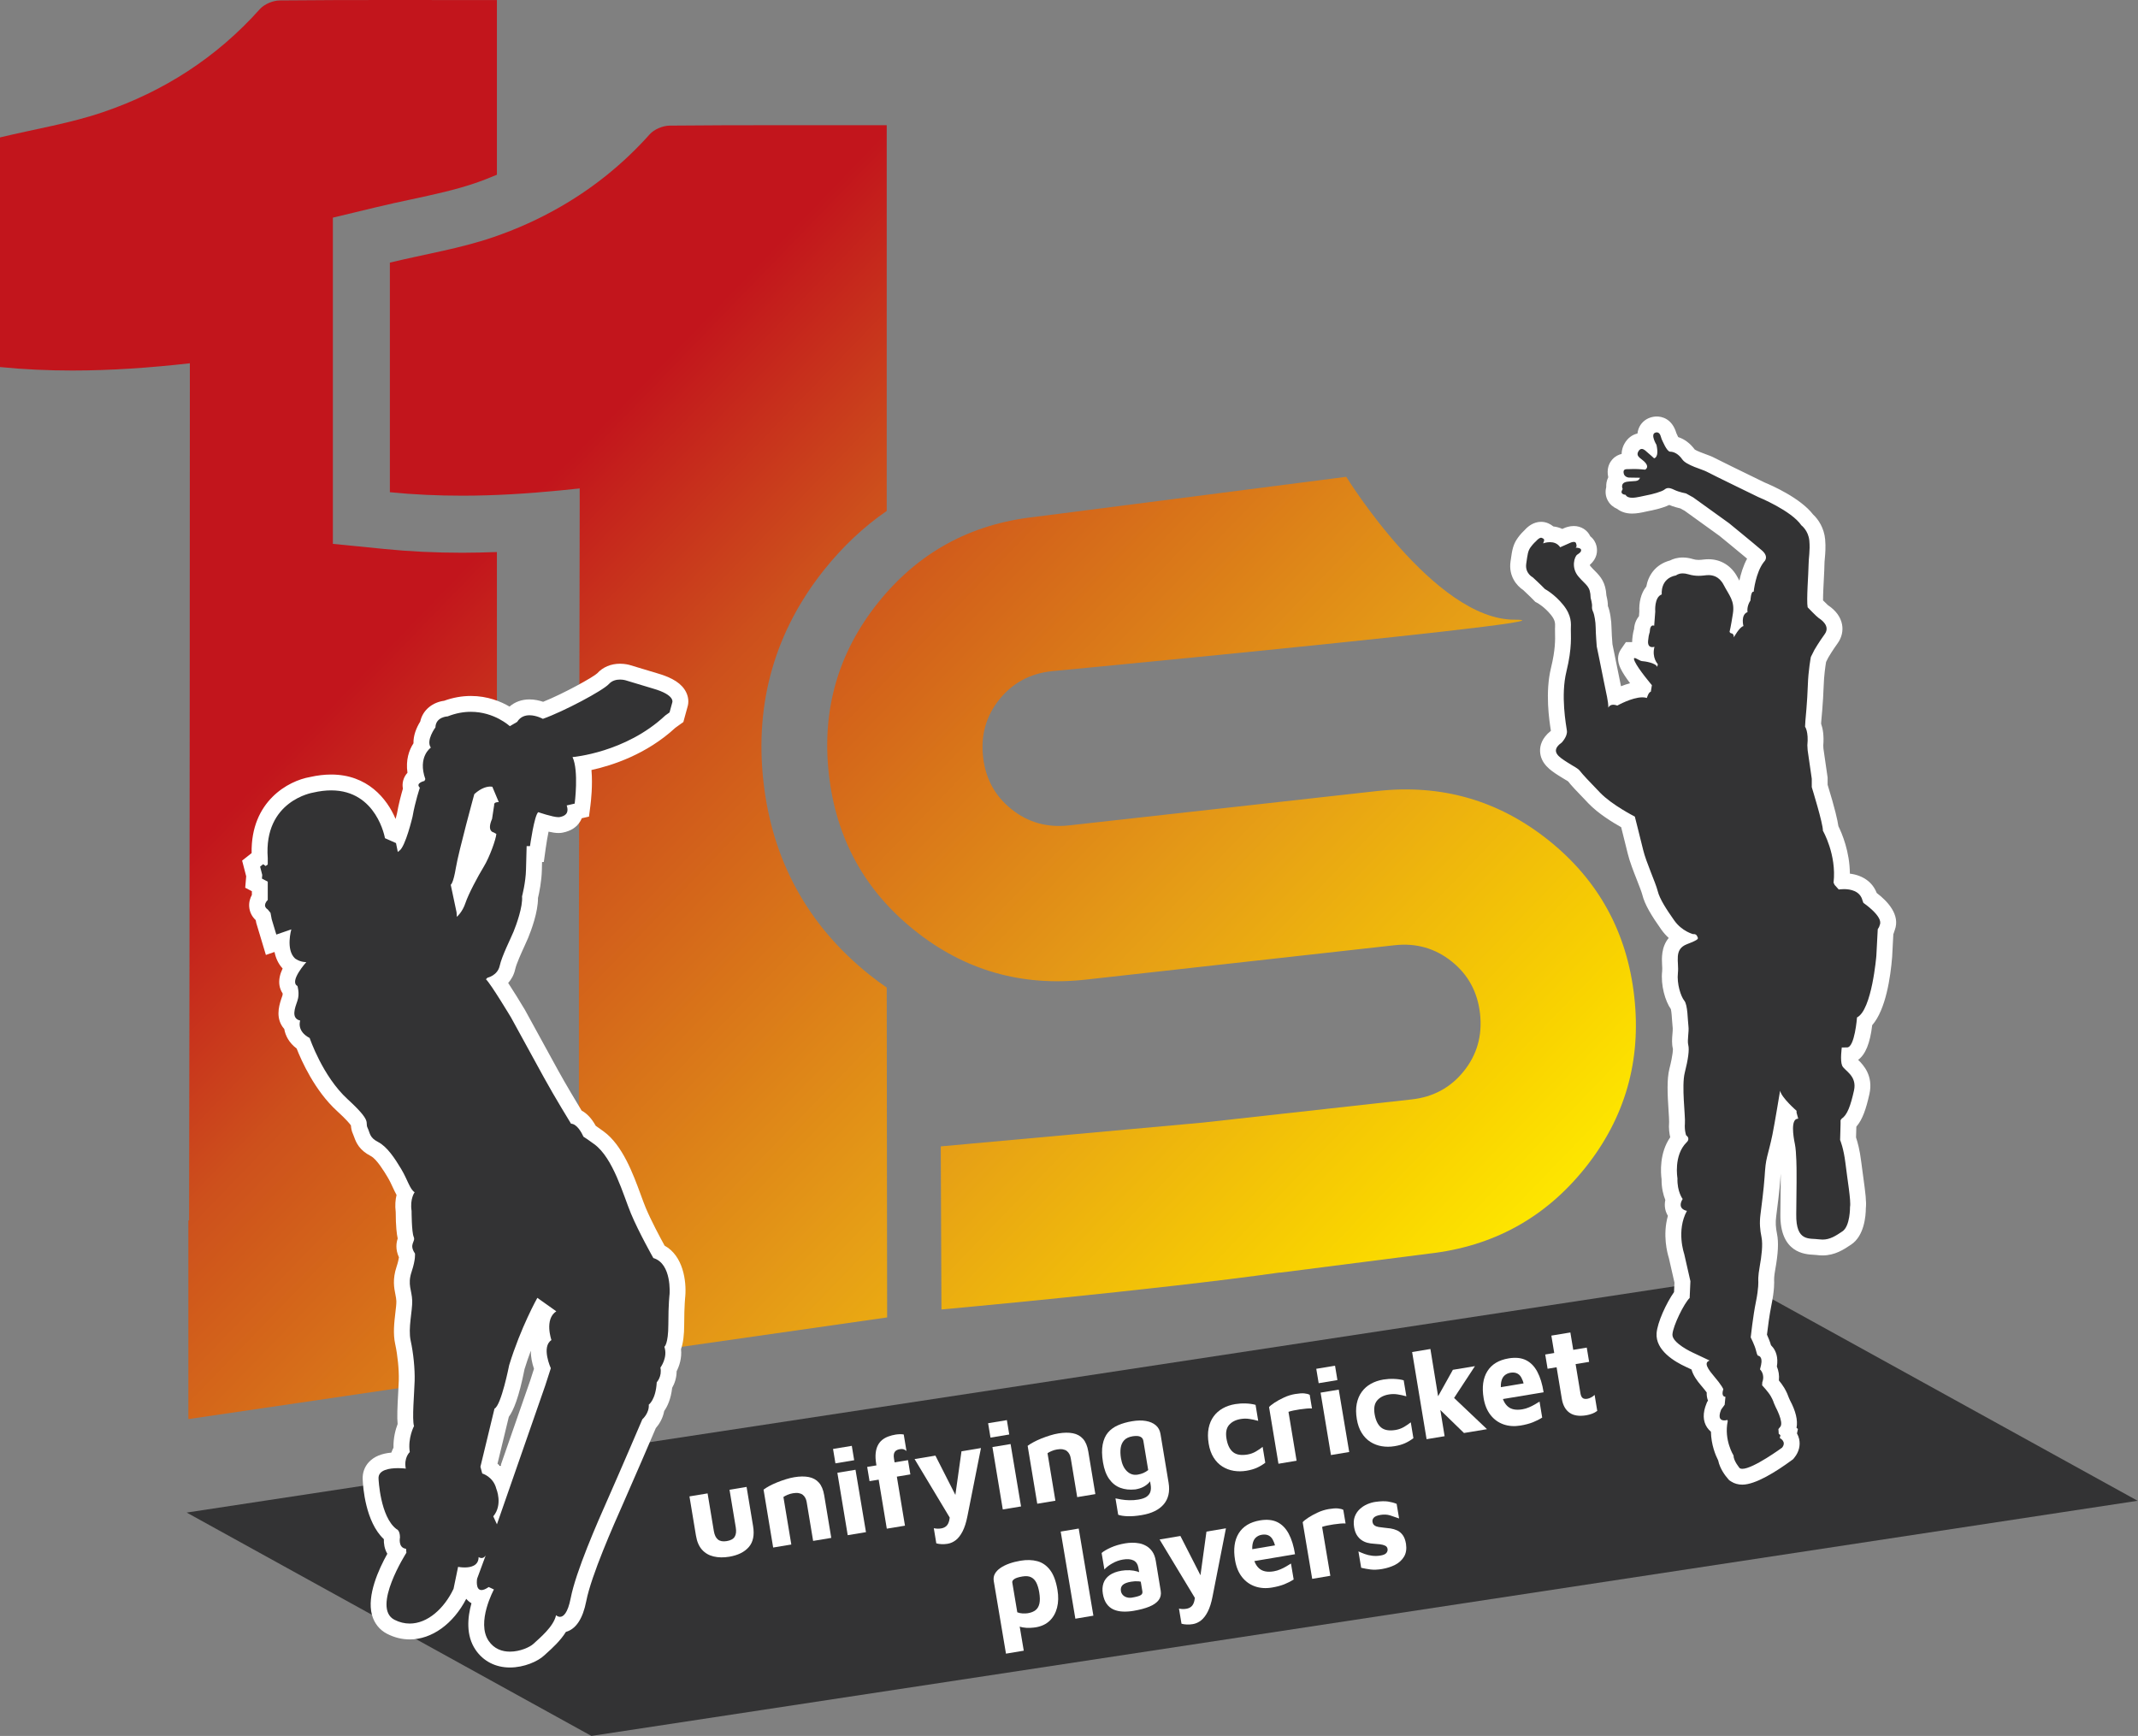 <svg width="234" height="190" viewBox="0 0 234 190" fill="none" xmlns="http://www.w3.org/2000/svg">
<rect x="0" y="0" width="234" height="190" fill="#808080" stroke="none"/>
<path fill-rule="evenodd" clip-rule="evenodd" d="M169.488 91.97C164.014 87.597 157.764 85.801 150.734 86.58L116.972 90.344C114.6 90.604 112.511 90.019 110.705 88.569C108.893 87.123 107.859 85.216 107.595 82.844C107.331 80.469 107.917 78.379 109.367 76.567C110.814 74.761 112.72 73.724 115.096 73.464C115.096 73.464 123.526 72.661 133.567 71.665C150.172 70.012 171.174 67.824 165.731 67.824C156.991 67.824 147.344 52.187 147.344 52.187L133.567 53.962L113.215 56.58C106.179 57.366 100.478 60.493 96.102 65.964C91.729 71.437 89.933 77.688 90.716 84.72C91.501 91.755 94.625 97.457 100.099 101.832C105.569 106.21 111.819 108.001 118.852 107.219L152.612 103.459C154.986 103.191 157.073 103.787 158.882 105.23C160.688 106.676 161.724 108.585 161.988 110.955C162.249 113.334 161.663 115.424 160.22 117.23C158.774 119.039 156.866 120.075 154.495 120.335L131.612 122.873L102.965 125.474L103.039 143.323C103.039 143.323 126.308 141.216 140.092 139.276L140.098 139.295L156.371 137.215C163.403 136.432 169.104 133.306 173.484 127.835C177.857 122.365 179.653 116.114 178.867 109.082C178.085 102.048 174.955 96.347 169.488 91.97Z" fill="url(#paint0_linear_1_3370)"/>
<path fill-rule="evenodd" clip-rule="evenodd" d="M63.359 101.197V149.021L97.095 144.194C97.095 144.194 97.05 110.613 97.05 108.091C96.417 107.651 95.786 107.193 95.171 106.699C88.422 101.305 84.517 94.188 83.555 85.534C82.593 76.884 84.835 69.077 90.228 62.332C92.261 59.792 94.54 57.654 97.05 55.923C97.05 37.851 97.05 21.651 97.05 13.705C96.074 13.705 95.164 13.705 94.252 13.705C91.173 13.705 88.09 13.702 85.008 13.702C81.098 13.702 77.193 13.711 73.287 13.749C72.549 13.755 71.6 14.152 71.115 14.694C68.23 17.923 64.948 20.558 61.322 22.641C58.997 23.979 56.532 25.093 53.93 25.978C50.367 27.194 46.586 27.801 42.671 28.742C42.671 36.821 42.671 45.265 42.671 53.874C45.313 54.138 47.949 54.253 50.598 54.253C54.139 54.253 57.705 54.033 61.322 53.677C62.028 53.609 62.735 53.541 63.446 53.46C63.446 54.216 63.446 54.947 63.446 55.675C63.448 60.618 63.397 81.014 63.359 101.197Z" fill="url(#paint1_linear_1_3370)"/>
<path fill-rule="evenodd" clip-rule="evenodd" d="M42.337 0C38.433 0 34.522 0.01 30.615 0.047C29.878 0.054 28.929 0.451 28.444 0.993C23.713 6.293 17.921 10.016 11.26 12.279C7.693 13.495 3.916 14.102 0 15.04C0 23.122 0 31.564 0 40.174C2.643 40.439 5.278 40.554 7.924 40.554C12.165 40.554 16.423 40.252 20.779 39.762C20.779 40.513 20.779 41.246 20.779 41.977C20.779 46.282 20.769 98.497 20.695 133.567L20.617 133.574V155.322L54.386 150.356C54.386 150.356 54.386 70.218 54.386 60.421C53.095 60.465 51.828 60.499 50.599 60.499C47.672 60.499 44.799 60.361 42.052 60.086L36.433 59.527V53.873V28.742V23.821L41.223 22.67C42.52 22.358 43.79 22.082 45.02 21.822C47.489 21.29 49.823 20.786 51.919 20.071C52.763 19.787 53.58 19.465 54.386 19.126C54.386 11.124 54.386 4.421 54.386 0.006C53.407 0.006 52.492 0.006 51.585 0.006C48.505 0.006 45.42 0 42.337 0Z" fill="url(#paint2_linear_1_3370)"/>
<path fill-rule="evenodd" clip-rule="evenodd" d="M233.957 164.262L64.728 190L20.432 165.553L189.659 139.816L233.957 164.262Z" fill="#333334"/>
<path d="M55.806 181.642C54.505 181.642 53.453 181.105 52.762 180.088C51.67 178.486 52.169 176.303 52.689 174.902C52.298 174.9 51.948 174.74 51.701 174.447C51.203 173.858 51.312 172.925 51.356 172.654L51.455 172.381C51.271 172.41 51.072 172.427 50.855 172.427C50.844 172.427 50.836 172.427 50.825 172.427L50.461 174.18L50.415 174.275C49.155 176.924 47.017 178.568 44.838 178.568C44.128 178.568 43.433 178.395 42.77 178.057C42.155 177.739 41.73 177.206 41.543 176.516C40.989 174.469 42.688 171.261 43.435 169.988C43.355 169.915 43.281 169.834 43.215 169.742C42.813 169.192 42.859 168.502 42.901 168.212C42.899 168.147 42.886 168.066 42.886 168.066C40.804 166.525 40.579 162.351 40.559 161.88C40.527 161.409 40.682 160.963 41.009 160.612C41.494 160.094 42.337 159.83 43.516 159.823C43.584 159.315 43.772 158.928 43.943 158.67C43.856 157.484 44.199 156.466 44.403 155.98C44.3 155.261 44.354 154.078 44.446 152.462C44.474 151.939 44.502 151.461 44.51 151.104C44.542 149.86 44.38 148.219 44.094 146.922C43.876 145.924 44.012 144.788 44.13 143.786C44.193 143.261 44.255 142.77 44.242 142.376C44.232 142.047 44.175 141.77 44.12 141.502C43.986 140.835 43.836 140.08 44.219 138.928C44.479 138.149 44.54 137.67 44.551 137.45C44.047 136.553 44.298 135.927 44.425 135.612C44.428 135.605 44.431 135.6 44.434 135.598C44.212 134.907 44.176 133.406 44.176 132.537C44.051 131.734 44.179 131.094 44.336 130.653C44.126 130.351 43.96 129.99 43.777 129.597C43.61 129.237 43.419 128.825 43.162 128.393C42.737 127.687 41.853 126.212 40.994 125.769C40.029 125.271 39.778 124.737 39.569 124.14C39.532 124.033 39.493 123.92 39.436 123.798C39.283 123.475 39.275 123.212 39.272 123.055C39.268 122.941 39.259 122.597 37.458 120.951C34.994 118.697 33.576 115.258 33.179 114.202C32.256 113.608 31.956 112.834 31.926 112.202C31.746 112.058 31.628 111.898 31.549 111.756C31.121 110.983 31.448 110.048 31.687 109.366C31.816 108.995 31.804 108.63 31.768 108.393C31.601 108.209 31.489 107.98 31.445 107.723C31.339 107.106 31.664 106.386 32.055 105.784C31.878 105.684 31.767 105.599 31.74 105.577C30.982 104.874 30.808 103.854 30.826 103.004L29.67 103.405L28.905 100.864L28.792 100.29L28.702 100.179C28.37 99.922 28.172 99.573 28.142 99.188C28.107 98.776 28.27 98.43 28.434 98.192V97.019L27.752 96.663L27.821 95.835L27.48 94.523L28.423 93.778C27.995 86.956 34.059 85.904 34.122 85.894C34.822 85.729 35.557 85.64 36.244 85.64C40.457 85.64 42.358 88.997 42.887 91.127L43.634 91.459C43.861 90.836 44.112 90.005 44.303 89.195C44.511 87.993 44.827 86.896 44.999 86.331C44.89 86.035 44.931 85.778 44.966 85.65C45.06 85.309 45.289 85.076 45.541 84.919C45.147 83.264 45.685 82.189 46.144 81.615C45.986 80.714 46.515 79.756 46.812 79.305C46.99 78.14 48.019 77.633 48.804 77.552C49.704 77.213 50.62 77.042 51.53 77.042C53.573 77.042 55.108 77.9 55.866 78.437L55.992 78.362C56.451 77.752 57.139 77.419 57.949 77.419C58.544 77.419 59.099 77.597 59.451 77.74C61.825 76.837 65.53 74.799 66.008 74.275C66.456 73.778 67.097 73.512 67.855 73.512C68.299 73.512 68.634 73.605 68.697 73.622L71.719 74.532C73.132 74.938 73.986 75.47 74.317 76.155C74.566 76.67 74.43 77.086 74.381 77.203L74.031 78.501L73.313 79.015C69.931 82.195 65.698 83.254 63.766 83.586C64.087 85.368 63.795 87.749 63.754 88.069L63.673 88.667L62.963 88.83C62.937 89.052 62.871 89.257 62.761 89.444C62.385 90.086 61.662 90.231 61.423 90.279L61.338 90.296L61.119 90.308C60.663 90.308 59.951 90.126 59.385 89.957C59.207 90.623 58.996 91.759 58.861 92.729L58.758 93.478H58.477C58.463 93.923 58.447 94.515 58.432 95.178C58.403 96.458 58.109 97.763 58.005 98.188C58.057 99.603 57.252 101.691 56.996 102.317C56.91 102.525 56.775 102.821 56.616 103.166C56.246 103.976 55.685 105.202 55.532 105.892C55.37 106.63 54.93 107.128 54.469 107.445C55.236 108.551 56.282 110.276 56.669 110.922L60.303 117.552C61.206 119.195 62.554 121.428 63.044 122.231C63.713 122.492 64.199 123.171 64.526 123.814C64.744 123.959 65.068 124.185 65.546 124.532C67.408 125.888 68.509 128.891 69.315 131.084C69.509 131.615 69.689 132.103 69.856 132.506C70.514 134.085 71.685 136.24 72.105 136.993C73.933 137.808 74.254 140.299 74.139 141.715C74.133 141.763 74.009 142.815 74.009 144.928C74.009 146.134 73.887 147.004 73.636 147.554C73.812 148.543 73.431 149.424 73.174 149.881C73.233 150.673 72.938 151.277 72.718 151.608C72.6 152.94 72.183 153.697 71.86 154.095C71.779 154.942 71.291 155.562 71.026 155.841C70.629 156.767 68.581 161.548 67.403 164.204C66.349 166.581 63.88 172.144 63.306 175.073C63.177 175.738 62.787 177.735 61.381 177.828C60.85 178.85 59.875 179.73 59.237 180.306L58.959 180.558C58.404 181.084 57.108 181.642 55.806 181.642ZM53.508 160.641C54.048 160.923 54.693 161.461 55.035 162.337L58.86 151.348L59.361 149.793C59.091 149.082 58.609 147.454 59.377 146.414C59.191 145.599 59.145 144.528 59.603 143.677L59.117 143.333C58.511 144.539 57.405 146.905 56.554 149.673C55.906 152.993 55.307 154.187 54.898 154.653L53.477 160.528L53.508 160.641ZM50.416 97.8C50.907 96.681 51.709 95.219 52.206 94.402C52.665 93.656 53.125 92.444 53.337 91.731C53.191 91.626 53.055 91.485 52.95 91.299C52.669 90.802 52.689 90.176 53.011 89.391L53.197 88.165L53.124 87.942L53.413 87.425C53.43 87.4 53.446 87.379 53.466 87.357L53.326 87.024C53.156 87.083 52.935 87.195 52.675 87.402C52.353 88.588 51.009 93.558 50.752 95.101C50.602 95.995 50.449 96.606 50.251 97.012C50.294 97.218 50.354 97.495 50.416 97.8Z" fill="#333334"/>
<path d="M67.858 74.38C68.201 74.38 68.456 74.456 68.456 74.456L71.471 75.364C73.917 76.065 73.584 76.871 73.584 76.871L73.281 77.975L72.813 78.311C68.457 82.396 62.662 82.863 62.662 82.863C63.367 84.37 62.898 87.956 62.898 87.956L62.027 88.156C62.328 89.095 61.76 89.329 61.257 89.43C61.219 89.437 61.175 89.441 61.124 89.441C60.493 89.441 58.912 88.893 58.912 88.893C58.477 89.228 58.008 92.61 58.008 92.61H57.639C57.639 92.61 57.605 93.716 57.571 95.157C57.54 96.597 57.137 98.105 57.137 98.105C57.237 99.244 56.501 101.253 56.2 101.988C55.896 102.727 54.928 104.636 54.692 105.706C54.458 106.777 53.353 107.013 53.353 107.013L53.186 107.181C53.722 107.684 55.933 111.368 55.933 111.368C55.933 111.368 58.411 115.889 59.55 117.968C60.688 120.043 62.498 122.99 62.498 122.99C63.159 123.015 63.67 123.999 63.86 124.415C64.033 124.516 64.385 124.755 65.043 125.235C67.119 126.743 68.225 130.829 69.063 132.838C69.898 134.846 71.508 137.695 71.508 137.695C73.552 138.298 73.283 141.647 73.283 141.647C73.283 141.647 73.149 142.718 73.149 144.929C73.149 147.139 72.714 147.409 72.714 147.409C73.115 148.58 72.281 149.687 72.281 149.687C72.48 150.657 71.879 151.293 71.879 151.293C71.775 153.206 71.008 153.739 71.008 153.739C71.075 154.677 70.303 155.345 70.303 155.345C70.303 155.345 67.925 160.909 66.618 163.855C65.311 166.802 63.034 171.993 62.464 174.909C62.132 176.612 61.639 176.965 61.289 176.965C61.038 176.965 60.859 176.785 60.859 176.785C60.592 178.057 59.027 179.316 58.376 179.926C58.006 180.273 56.929 180.775 55.811 180.775C54.959 180.775 54.083 180.481 53.484 179.601C52.098 177.564 54.059 173.971 54.059 173.971L53.489 173.703C53.142 173.942 52.886 174.035 52.698 174.035C52.01 174.035 52.217 172.796 52.217 172.796L53.155 170.253C53.011 170.467 52.847 170.531 52.709 170.531C52.525 170.531 52.383 170.423 52.383 170.423C52.383 171.38 51.516 171.56 50.86 171.56C50.461 171.56 50.138 171.493 50.138 171.493L49.638 173.903C48.617 176.049 46.803 177.701 44.843 177.701C44.292 177.701 43.73 177.572 43.171 177.286C40.626 175.979 44.479 169.95 44.479 169.95L44.444 169.516C43.54 169.417 43.776 168.277 43.776 168.277C43.776 167.474 43.408 167.372 43.408 167.372C41.599 166.033 41.431 161.848 41.431 161.848C41.365 160.863 42.654 160.692 43.558 160.692C44.039 160.692 44.412 160.742 44.412 160.742C44.176 159.536 44.849 158.931 44.849 158.931C44.613 157.393 45.314 156.086 45.314 156.086C45.079 155.349 45.349 152.435 45.382 151.128C45.416 149.822 45.248 148.113 44.947 146.738C44.648 145.366 45.15 143.489 45.115 142.352C45.079 141.214 44.579 140.61 45.047 139.203C45.516 137.798 45.416 137.196 45.416 137.196C44.713 136.157 45.516 135.921 45.282 135.385C45.047 134.849 45.047 132.54 45.047 132.54C44.849 131.199 45.382 130.494 45.382 130.494C44.849 130.161 44.613 129.123 43.91 127.95C43.206 126.776 42.369 125.504 41.396 125.001C40.426 124.498 40.526 124.065 40.223 123.426C39.923 122.79 40.793 122.824 38.048 120.312C35.3 117.8 33.894 113.614 33.894 113.614C32.42 112.843 32.857 111.702 32.857 111.702C31.818 111.467 32.288 110.299 32.554 109.528C32.823 108.758 32.554 107.918 32.554 107.918C31.616 107.416 33.524 105.306 33.524 105.306C32.789 105.306 32.288 104.902 32.288 104.902C31.247 103.934 31.885 101.722 31.885 101.722L30.244 102.29L29.738 100.615L29.607 99.912L29.305 99.543C28.634 99.112 29.305 98.507 29.305 98.507V96.496L28.668 96.162L28.702 95.763L28.468 94.855L28.804 94.588L29.071 94.788L29.305 94.619V93.916C28.836 87.62 34.263 86.752 34.263 86.752C34.989 86.583 35.647 86.508 36.248 86.508C41.251 86.509 42.133 91.741 42.133 91.741L43.341 92.276L43.539 93.249L43.708 93.113C44.377 92.676 45.15 89.394 45.15 89.394C45.448 87.687 45.952 86.216 45.952 86.216C45.415 85.71 46.453 85.476 46.453 85.476L46.552 85.275C45.682 82.831 47.156 81.826 47.156 81.826C46.587 81.054 47.657 79.614 47.657 79.614C47.692 78.445 48.998 78.409 48.998 78.409C49.911 78.048 50.763 77.909 51.534 77.909C54.124 77.909 55.799 79.482 55.799 79.482L56.601 79.013C56.947 78.454 57.46 78.286 57.952 78.286C58.707 78.286 59.417 78.679 59.417 78.679C61.693 77.874 65.979 75.596 66.651 74.86C67.001 74.473 67.482 74.38 67.858 74.38ZM50.002 100.348C50.002 100.348 50.605 99.845 50.94 98.841C51.275 97.837 52.314 95.896 52.949 94.856C53.585 93.819 54.29 91.841 54.323 91.272L54.022 91.106C54.022 91.106 53.252 91.006 53.855 89.631L54.089 88.093C54.089 88.093 53.989 87.789 54.59 87.789L53.886 86.115C53.886 86.115 53.805 86.091 53.662 86.091C53.339 86.091 52.697 86.203 51.912 86.918C51.912 86.918 50.203 93.148 49.899 94.959C49.6 96.765 49.331 96.832 49.331 96.832C49.331 96.832 49.769 98.943 49.968 99.845L50.002 100.348ZM54.388 166.838L59.681 151.633L60.286 149.756C60.286 149.756 59.214 147.41 60.354 146.674C60.354 146.674 59.548 144.395 60.886 143.524L58.812 142.051C58.812 142.051 57.001 145.266 55.728 149.418C55.728 149.418 54.859 153.839 54.121 154.176L52.581 160.54L52.781 161.276C52.781 161.276 53.987 161.611 54.322 162.952C54.322 162.952 55.059 164.692 53.987 165.966L54.388 166.838ZM67.858 72.646C66.862 72.646 65.977 73.02 65.363 73.698C64.891 74.134 61.709 75.906 59.445 76.813C59.039 76.676 58.516 76.552 57.951 76.552C57.102 76.552 56.353 76.826 55.767 77.337C54.821 76.781 53.365 76.174 51.533 76.174C50.554 76.174 49.572 76.351 48.607 76.7C47.424 76.855 46.286 77.635 45.992 78.977C45.548 79.688 45.232 80.534 45.254 81.356C44.756 82.107 44.397 83.192 44.596 84.582C44.393 84.801 44.225 85.077 44.131 85.421C44.049 85.719 44.041 86.025 44.098 86.319C43.914 86.943 43.643 87.943 43.448 89.043C43.401 89.238 43.35 89.436 43.297 89.635C42.345 87.383 40.199 84.774 36.245 84.774C35.507 84.774 34.726 84.866 33.922 85.049C31.576 85.453 27.434 87.688 27.54 93.373L27.389 93.492L26.5 94.194L26.785 95.29L26.945 95.912L26.937 96.017L26.839 97.163L27.567 97.546V97.947C27.379 98.292 27.233 98.736 27.276 99.26C27.322 99.818 27.57 100.321 27.989 100.711L28.032 100.935L28.049 101.026L28.076 101.113L28.58 102.789L29.101 104.52L30.046 104.194C30.172 104.829 30.437 105.467 30.933 106.003C30.644 106.611 30.485 107.252 30.591 107.871C30.645 108.185 30.764 108.476 30.936 108.732C30.938 108.818 30.932 108.903 30.914 108.955L30.871 109.08C30.612 109.823 30.176 111.066 30.794 112.178C30.882 112.338 30.987 112.486 31.11 112.62C31.236 113.352 31.634 114.138 32.468 114.763C32.993 116.101 34.452 119.377 36.876 121.591C37.936 122.56 38.296 123.014 38.41 123.182C38.424 123.422 38.464 123.766 38.651 124.165C38.699 124.263 38.726 124.35 38.754 124.428C38.993 125.11 39.353 125.896 40.597 126.539C41.24 126.871 42.098 128.302 42.421 128.841C42.65 129.222 42.825 129.6 42.993 129.964C43.12 130.24 43.251 130.52 43.402 130.788C43.282 131.285 43.217 131.911 43.31 132.658C43.316 134.235 43.422 135.084 43.528 135.555C43.378 136.012 43.257 136.73 43.664 137.614C43.633 137.826 43.561 138.167 43.401 138.653C42.944 140.024 43.135 140.977 43.274 141.672C43.327 141.949 43.372 142.165 43.381 142.404C43.39 142.704 43.333 143.181 43.272 143.684C43.148 144.755 43.002 145.968 43.253 147.107C43.523 148.344 43.678 149.903 43.647 151.081C43.639 151.434 43.611 151.903 43.583 152.414C43.492 154.057 43.447 155.118 43.52 155.865C43.301 156.436 43.038 157.367 43.067 158.451C42.98 158.616 42.899 158.795 42.832 158.99C41.739 159.09 40.933 159.43 40.379 160.023C39.891 160.545 39.65 161.233 39.699 161.964C39.729 162.711 39.986 166.572 42.012 168.464C41.997 168.901 42.059 169.502 42.392 170.064C41.455 171.741 40.136 174.624 40.708 176.742C40.961 177.677 41.538 178.398 42.377 178.829C43.165 179.231 43.993 179.436 44.842 179.436C47.26 179.436 49.604 177.745 51.03 174.994C51.035 174.999 51.038 175.004 51.044 175.009C51.204 175.199 51.392 175.356 51.6 175.478C51.172 177.008 50.973 178.997 52.05 180.577C52.898 181.823 54.233 182.51 55.81 182.51C57.352 182.51 58.864 181.847 59.562 181.19L59.824 180.95C60.434 180.402 61.325 179.599 61.938 178.613C63.039 178.307 63.788 177.176 64.166 175.241C64.72 172.41 67.162 166.906 68.204 164.557C69.332 162.017 71.274 157.488 71.777 156.311C72.099 155.94 72.545 155.289 72.695 154.437C73.054 153.925 73.428 153.118 73.567 151.9C73.844 151.419 74.052 150.795 74.056 150.089C74.337 149.529 74.645 148.658 74.537 147.662C74.773 147.002 74.884 146.106 74.884 144.93C74.884 142.886 75.004 141.87 75.004 141.86C75.139 140.206 74.768 137.449 72.74 136.338C72.253 135.452 71.247 133.575 70.665 132.175C70.502 131.782 70.328 131.306 70.138 130.787C69.294 128.49 68.141 125.343 66.063 123.833C65.674 123.551 65.401 123.356 65.199 123.218C64.714 122.336 64.171 121.832 63.657 121.556C63.091 120.624 61.895 118.631 61.073 117.135L57.456 110.536C56.872 109.562 56.206 108.475 55.619 107.587C55.967 107.2 56.251 106.705 56.388 106.08C56.52 105.481 57.08 104.26 57.415 103.528C57.577 103.172 57.718 102.864 57.806 102.648C58.146 101.818 58.894 99.819 58.882 98.281C59.012 97.738 59.279 96.459 59.307 95.198C59.314 94.896 59.321 94.61 59.328 94.346H59.519L59.727 92.85C59.813 92.226 59.927 91.571 60.038 91.026C60.43 91.114 60.815 91.176 61.126 91.176C61.308 91.176 61.468 91.157 61.602 91.129C62.492 90.95 63.135 90.532 63.514 89.882C63.57 89.788 63.624 89.68 63.673 89.558L64.463 89.378L64.618 88.182C64.678 87.718 64.883 85.95 64.735 84.279C66.974 83.79 70.753 82.579 73.916 79.656L74.293 79.385L74.793 79.027L74.953 78.436L75.244 77.379C75.404 76.873 75.355 76.299 75.102 75.779C74.653 74.847 73.65 74.185 71.95 73.697L68.956 72.796C68.828 72.757 68.406 72.646 67.858 72.646ZM57.412 149.844C57.628 149.145 57.86 148.474 58.096 147.842C58.091 148.501 58.228 149.185 58.444 149.816L58.03 151.101L54.769 160.467C54.663 160.371 54.553 160.285 54.448 160.208L55.691 155.072C56.192 154.392 56.788 152.986 57.412 149.844Z" fill="white"/>
<path d="M79.814 170.387C79.192 170.49 78.625 170.481 78.111 170.359C77.598 170.24 77.174 169.994 76.838 169.623C76.503 169.251 76.279 168.732 76.17 168.066L75.46 163.783L77.445 163.454L78.128 167.573C78.201 168.012 78.351 168.321 78.578 168.504C78.804 168.687 79.127 168.744 79.544 168.675C79.972 168.604 80.261 168.445 80.41 168.2C80.562 167.955 80.601 167.613 80.528 167.175L79.845 163.055L81.712 162.745L82.422 167.029C82.587 168.015 82.43 168.781 81.954 169.329C81.478 169.877 80.765 170.228 79.814 170.387Z" fill="white"/>
<path d="M83.57 163.042C83.723 162.923 83.93 162.793 84.191 162.651C84.449 162.51 84.739 162.375 85.055 162.248C85.371 162.121 85.692 162.006 86.019 161.905C86.344 161.804 86.649 161.73 86.933 161.683C87.538 161.583 88.068 161.577 88.521 161.666C88.973 161.754 89.343 161.958 89.628 162.277C89.913 162.595 90.107 163.06 90.209 163.671L90.981 168.325L88.995 168.655L88.29 164.41C88.263 164.237 88.211 164.083 88.138 163.944C88.064 163.806 87.97 163.693 87.856 163.604C87.739 163.516 87.592 163.456 87.415 163.424C87.235 163.393 87.025 163.397 86.787 163.438C86.582 163.471 86.381 163.53 86.185 163.614C85.99 163.698 85.843 163.776 85.744 163.849L86.608 169.05L84.621 169.379L83.57 163.042Z" fill="white"/>
<path d="M91.436 160.165L91.175 158.59L93.228 158.25L93.488 159.824L91.436 160.165ZM92.781 168.028L91.648 161.198L93.634 160.868L94.779 167.696L92.781 168.028Z" fill="white"/>
<path d="M97.058 167.316L96.169 161.95L95.17 162.116L94.911 160.556L95.925 160.388L95.898 160.223C95.824 159.777 95.805 159.387 95.841 159.053C95.876 158.718 95.957 158.431 96.081 158.189C96.206 157.95 96.365 157.751 96.559 157.597C96.752 157.443 96.973 157.32 97.223 157.227C97.473 157.134 97.734 157.066 98.01 157.019C98.153 156.995 98.31 156.981 98.483 156.975C98.655 156.97 98.799 156.982 98.913 157.009L99.212 158.816C99.116 158.73 99.015 158.667 98.907 158.629C98.8 158.591 98.662 158.585 98.493 158.613C98.377 158.631 98.273 158.664 98.18 158.706C98.087 158.75 98.009 158.809 97.95 158.886C97.889 158.961 97.849 159.063 97.829 159.187C97.809 159.313 97.813 159.466 97.844 159.648L97.912 160.059L99.379 159.815L99.637 161.375L98.158 161.621L99.047 166.987L97.058 167.316Z" fill="white"/>
<path d="M103.718 168.969C103.496 169.007 103.274 169.019 103.053 169.01C102.833 168.999 102.641 168.97 102.477 168.922L102.203 167.265C102.355 167.297 102.493 167.315 102.623 167.317C102.75 167.319 102.881 167.309 103.015 167.287C103.236 167.25 103.421 167.165 103.569 167.033C103.715 166.901 103.822 166.701 103.887 166.433C103.952 166.164 103.98 165.81 103.971 165.371L104.203 166.529L100.099 159.697L102.379 159.32L104.718 163.924L104.517 163.957L105.233 158.846L107.365 158.492L105.879 165.968C105.745 166.647 105.568 167.196 105.351 167.616C105.133 168.037 104.887 168.355 104.612 168.569C104.336 168.781 104.038 168.916 103.718 168.969Z" fill="white"/>
<path d="M108.407 157.348L108.147 155.774L110.2 155.434L110.46 157.008L108.407 157.348ZM109.753 165.212L108.62 158.382L110.607 158.053L111.751 164.882L109.753 165.212Z" fill="white"/>
<path d="M112.474 158.248C112.627 158.129 112.834 157.999 113.095 157.858C113.354 157.716 113.643 157.581 113.958 157.454C114.275 157.326 114.597 157.213 114.922 157.111C115.248 157.01 115.554 156.936 115.838 156.89C116.441 156.789 116.972 156.783 117.424 156.873C117.878 156.961 118.247 157.165 118.532 157.484C118.818 157.802 119.012 158.267 119.113 158.878L119.884 163.532L117.898 163.862L117.194 159.617C117.166 159.444 117.115 159.289 117.042 159.151C116.968 159.014 116.874 158.9 116.759 158.811C116.643 158.723 116.497 158.663 116.318 158.631C116.139 158.6 115.929 158.604 115.69 158.645C115.485 158.677 115.285 158.737 115.09 158.821C114.893 158.906 114.747 158.984 114.649 159.056L115.512 164.257L113.526 164.586L112.474 158.248Z" fill="white"/>
<path d="M124.266 163.018C123.647 163.084 123.096 163.025 122.614 162.843C122.131 162.661 121.726 162.341 121.4 161.883C121.074 161.426 120.847 160.819 120.721 160.062C120.594 159.297 120.582 158.643 120.685 158.107C120.788 157.57 120.982 157.131 121.268 156.792C121.555 156.454 121.924 156.188 122.376 155.991C122.827 155.795 123.341 155.648 123.919 155.553C124.479 155.46 124.979 155.451 125.422 155.528C125.864 155.605 126.222 155.761 126.499 155.998C126.776 156.232 126.948 156.552 127.014 156.953L127.9 162.29C127.98 162.774 127.975 163.214 127.884 163.609C127.795 164.002 127.621 164.349 127.365 164.65C127.109 164.95 126.78 165.199 126.379 165.397C125.979 165.595 125.503 165.739 124.951 165.83C124.356 165.93 123.84 165.97 123.404 165.954C122.966 165.937 122.626 165.882 122.383 165.792L122.087 164C122.229 164.032 122.436 164.073 122.709 164.12C122.982 164.168 123.283 164.196 123.614 164.203C123.943 164.209 124.268 164.186 124.588 164.133C125.005 164.064 125.318 163.951 125.525 163.795C125.732 163.639 125.863 163.452 125.918 163.237C125.974 163.021 125.98 162.785 125.938 162.53L125.752 161.407L126.186 161.631C126.078 161.865 125.939 162.074 125.769 162.262C125.6 162.449 125.39 162.609 125.143 162.739C124.897 162.869 124.604 162.962 124.266 163.018ZM124.518 161.401C124.749 161.362 124.958 161.302 125.145 161.22C125.333 161.137 125.506 161.031 125.669 160.9L125.143 157.725C125.111 157.533 125.032 157.397 124.91 157.313C124.787 157.23 124.642 157.185 124.475 157.174C124.31 157.164 124.138 157.173 123.96 157.203C123.551 157.271 123.244 157.417 123.039 157.638C122.833 157.858 122.707 158.141 122.657 158.48C122.608 158.822 122.619 159.198 122.687 159.608C122.791 160.237 123.011 160.712 123.347 161.033C123.684 161.353 124.074 161.475 124.518 161.401Z" fill="white"/>
<path d="M136.424 160.975C135.942 161.054 135.477 161.057 135.026 160.982C134.575 160.906 134.161 160.75 133.783 160.511C133.406 160.274 133.088 159.948 132.826 159.532C132.565 159.116 132.386 158.61 132.288 158.017C132.184 157.387 132.181 156.823 132.281 156.324C132.38 155.825 132.562 155.394 132.827 155.031C133.09 154.668 133.424 154.374 133.825 154.148C134.226 153.922 134.684 153.766 135.199 153.681C135.563 153.622 135.945 153.597 136.346 153.611C136.744 153.624 137.102 153.676 137.419 153.764L137.709 155.516C137.374 155.422 137.048 155.351 136.736 155.305C136.42 155.257 136.109 155.26 135.798 155.312C135.239 155.405 134.811 155.624 134.516 155.968C134.222 156.312 134.128 156.809 134.236 157.456C134.349 158.142 134.585 158.632 134.946 158.928C135.305 159.226 135.836 159.316 136.538 159.199C136.867 159.145 137.175 159.031 137.463 158.862C137.75 158.693 137.993 158.525 138.194 158.362L138.482 160.1C138.198 160.317 137.895 160.498 137.572 160.645C137.25 160.79 136.866 160.901 136.424 160.975Z" fill="white"/>
<path d="M139.925 160.21L138.896 154.009C139.003 153.878 139.204 153.716 139.501 153.521C139.796 153.326 140.143 153.137 140.537 152.956C140.931 152.772 141.337 152.647 141.756 152.577C142.173 152.508 142.507 152.486 142.757 152.509C143.008 152.534 143.203 152.586 143.345 152.665L143.593 154.158C143.435 154.145 143.24 154.15 143.005 154.17C142.771 154.189 142.529 154.22 142.279 154.256C142.029 154.292 141.795 154.334 141.575 154.379C141.354 154.425 141.169 154.474 141.022 154.527L141.91 159.879L139.925 160.21Z" fill="white"/>
<path d="M144.325 151.393L144.063 149.818L146.117 149.478L146.378 151.052L144.325 151.393ZM145.67 159.257L144.536 152.427L146.523 152.097L147.669 158.925L145.67 159.257Z" fill="white"/>
<path d="M152.636 158.286C152.155 158.366 151.69 158.368 151.239 158.293C150.788 158.218 150.375 158.062 149.997 157.824C149.619 157.586 149.302 157.26 149.04 156.843C148.78 156.427 148.599 155.922 148.502 155.329C148.396 154.699 148.394 154.135 148.494 153.636C148.594 153.137 148.776 152.705 149.04 152.343C149.304 151.98 149.636 151.686 150.038 151.46C150.44 151.235 150.897 151.079 151.413 150.993C151.776 150.934 152.159 150.909 152.558 150.923C152.958 150.936 153.316 150.988 153.631 151.075L153.922 152.828C153.586 152.733 153.261 152.663 152.948 152.616C152.634 152.569 152.322 152.572 152.011 152.624C151.452 152.717 151.024 152.936 150.73 153.28C150.435 153.624 150.341 154.12 150.448 154.768C150.563 155.453 150.799 155.942 151.158 156.24C151.518 156.537 152.049 156.628 152.751 156.511C153.08 156.456 153.388 156.343 153.676 156.175C153.963 156.006 154.205 155.837 154.407 155.674L154.694 157.412C154.41 157.629 154.108 157.809 153.785 157.957C153.463 158.105 153.079 158.213 152.636 158.286Z" fill="white"/>
<path d="M158.11 157.195L156.137 157.522L154.555 147.983L156.555 147.65L158.11 157.195ZM157.051 153.446L159.014 149.928L161.429 149.528L158.356 154.216L157.051 153.446ZM158.409 152.307L162.749 156.426L160.229 156.844L157.225 153.924L158.409 152.307Z" fill="white"/>
<path d="M166.412 156.029C165.736 156.141 165.115 156.097 164.546 155.896C163.979 155.694 163.507 155.351 163.129 154.864C162.751 154.378 162.502 153.766 162.379 153.026C162.18 151.822 162.316 150.841 162.789 150.083C163.261 149.324 164.039 148.855 165.124 148.676C165.87 148.552 166.499 148.617 167.011 148.869C167.524 149.121 167.939 149.545 168.256 150.139C168.574 150.733 168.803 151.483 168.945 152.388L163.812 153.239L163.383 151.974L167.09 151.359L166.904 152.052C166.773 151.314 166.583 150.81 166.34 150.542C166.093 150.273 165.748 150.177 165.305 150.25C165.055 150.292 164.842 150.394 164.663 150.554C164.483 150.714 164.363 150.952 164.302 151.267C164.24 151.583 164.252 152 164.339 152.52C164.447 153.177 164.685 153.658 165.05 153.962C165.416 154.268 165.937 154.364 166.613 154.252C166.861 154.211 167.103 154.14 167.338 154.039C167.573 153.941 167.79 153.831 167.99 153.714C168.189 153.597 168.359 153.493 168.5 153.405L168.79 155.156C168.493 155.346 168.154 155.517 167.773 155.67C167.388 155.822 166.935 155.942 166.412 156.029Z" fill="white"/>
<path d="M173.621 154.903C172.84 155.033 172.226 154.94 171.781 154.626C171.336 154.309 171.056 153.805 170.941 153.112L170.367 149.648L169.381 149.813L169.122 148.252L170.108 148.088L169.793 146.185L171.873 145.841L172.189 147.743L173.668 147.497L173.927 149.058L172.447 149.304L172.978 152.506C173.018 152.744 173.096 152.912 173.212 153.01C173.329 153.107 173.502 153.136 173.734 153.098C173.868 153.077 174.01 153.024 174.161 152.943C174.311 152.861 174.433 152.771 174.527 152.672L174.816 154.423C174.646 154.554 174.456 154.658 174.245 154.735C174.034 154.814 173.826 154.869 173.621 154.903Z" fill="white"/>
<path d="M113.359 178.113C113.225 178.135 113.028 178.156 112.765 178.171C112.504 178.187 112.226 178.171 111.935 178.12C111.644 178.07 111.383 177.962 111.154 177.794L111.445 177.085L112.049 180.67L110.102 180.996L108.767 173.06C108.716 172.759 108.757 172.489 108.89 172.251C109.024 172.013 109.226 171.801 109.496 171.615C109.766 171.429 110.089 171.269 110.464 171.135C110.838 171.002 111.248 170.897 111.692 170.823C112.368 170.709 112.981 170.726 113.53 170.873C114.08 171.02 114.546 171.342 114.927 171.84C115.309 172.339 115.579 173.062 115.738 174.011C115.857 174.723 115.843 175.371 115.695 175.953C115.546 176.537 115.277 177.016 114.888 177.391C114.499 177.767 113.989 178.007 113.359 178.113ZM112.496 176.569C112.851 176.51 113.133 176.397 113.344 176.23C113.552 176.062 113.693 175.822 113.763 175.505C113.833 175.188 113.825 174.779 113.741 174.277C113.67 173.857 113.566 173.509 113.428 173.232C113.29 172.956 113.099 172.755 112.855 172.633C112.61 172.51 112.292 172.481 111.901 172.548C111.474 172.619 111.176 172.714 111.011 172.831C110.842 172.948 110.77 173.076 110.793 173.212L111.341 176.469C111.526 176.542 111.726 176.583 111.937 176.594C112.15 176.604 112.336 176.596 112.496 176.569Z" fill="white"/>
<path d="M119.669 176.838L117.696 177.17L116.091 167.633L118.063 167.302L119.669 176.838Z" fill="white"/>
<path d="M124.062 176.31C123.654 176.379 123.264 176.405 122.89 176.388C122.517 176.372 122.18 176.297 121.879 176.166C121.579 176.033 121.326 175.827 121.124 175.546C120.921 175.266 120.782 174.898 120.705 174.442C120.632 174.014 120.656 173.625 120.775 173.275C120.895 172.928 121.118 172.637 121.445 172.404C121.77 172.171 122.205 172.009 122.747 171.917C123.049 171.866 123.348 171.85 123.643 171.865C123.938 171.881 124.208 171.924 124.454 171.996C124.698 172.067 124.898 172.156 125.052 172.261L125.299 173.232C125.103 173.152 124.875 173.102 124.615 173.08C124.355 173.058 124.083 173.07 123.799 173.119C123.364 173.192 123.057 173.311 122.879 173.476C122.702 173.643 122.636 173.866 122.684 174.15C122.714 174.323 122.789 174.47 122.909 174.591C123.03 174.71 123.178 174.794 123.355 174.839C123.532 174.885 123.71 174.892 123.887 174.862C124.34 174.786 124.652 174.7 124.823 174.607C124.995 174.512 125.065 174.368 125.032 174.178L124.604 171.633C124.533 171.213 124.351 170.933 124.058 170.789C123.764 170.646 123.377 170.615 122.897 170.696C122.506 170.762 122.125 170.898 121.753 171.106C121.382 171.314 121.089 171.539 120.874 171.783L120.57 169.976C120.776 169.79 121.111 169.595 121.573 169.384C122.036 169.175 122.57 169.019 123.174 168.918C123.388 168.881 123.626 168.862 123.89 168.854C124.153 168.848 124.422 168.871 124.696 168.922C124.969 168.973 125.23 169.074 125.479 169.219C125.728 169.365 125.943 169.569 126.123 169.829C126.304 170.088 126.429 170.428 126.5 170.848L127.038 174.12C127.104 174.512 127.027 174.851 126.812 175.136C126.594 175.422 126.253 175.66 125.787 175.851C125.32 176.041 124.746 176.194 124.062 176.31Z" fill="white"/>
<path d="M130.555 177.763C130.333 177.8 130.11 177.814 129.89 177.805C129.67 177.795 129.478 177.766 129.314 177.719L129.036 176.063C129.188 176.094 129.326 176.111 129.455 176.113C129.583 176.115 129.714 176.104 129.846 176.082C130.069 176.045 130.253 175.96 130.4 175.828C130.547 175.695 130.653 175.494 130.717 175.226C130.781 174.956 130.809 174.603 130.8 174.164L131.035 175.319L126.914 168.499L129.193 168.115L131.543 172.716L131.343 172.749L132.045 167.636L134.177 167.276L132.708 174.756C132.576 175.435 132.401 175.985 132.184 176.405C131.967 176.828 131.722 177.145 131.448 177.361C131.171 177.574 130.874 177.709 130.555 177.763Z" fill="white"/>
<path d="M139.215 173.759C138.539 173.873 137.917 173.829 137.349 173.63C136.782 173.43 136.308 173.087 135.929 172.602C135.55 172.116 135.299 171.504 135.175 170.766C134.972 169.562 135.106 168.581 135.576 167.822C136.046 167.062 136.824 166.591 137.908 166.408C138.655 166.284 139.284 166.347 139.797 166.596C140.309 166.849 140.726 167.271 141.045 167.865C141.364 168.459 141.595 169.208 141.738 170.112L136.608 170.976L136.176 169.711L139.882 169.087L139.696 169.781C139.562 169.042 139.373 168.541 139.127 168.273C138.881 168.004 138.536 167.908 138.092 167.983C137.843 168.024 137.631 168.126 137.451 168.287C137.273 168.448 137.152 168.686 137.092 169.001C137.031 169.317 137.044 169.734 137.132 170.256C137.243 170.912 137.481 171.392 137.847 171.696C138.214 172 138.735 172.096 139.41 171.982C139.659 171.941 139.9 171.869 140.135 171.768C140.369 171.668 140.587 171.56 140.786 171.441C140.985 171.322 141.155 171.221 141.295 171.13L141.59 172.88C141.293 173.072 140.954 173.244 140.574 173.398C140.19 173.55 139.739 173.671 139.215 173.759Z" fill="white"/>
<path d="M143.618 172.807L142.576 166.608C142.682 166.478 142.882 166.316 143.178 166.12C143.474 165.924 143.82 165.735 144.213 165.552C144.606 165.368 145.011 165.241 145.431 165.17C145.847 165.1 146.182 165.077 146.432 165.101C146.682 165.124 146.879 165.175 147.02 165.253L147.272 166.746C147.115 166.735 146.919 166.739 146.685 166.76C146.45 166.781 146.209 166.811 145.959 166.847C145.708 166.883 145.474 166.927 145.253 166.973C145.033 167.019 144.85 167.068 144.703 167.122L145.603 172.472L143.618 172.807Z" fill="white"/>
<path d="M151.263 171.731C150.783 171.811 150.363 171.828 150.004 171.782C149.645 171.735 149.303 171.672 148.979 171.596L148.677 169.803C148.885 169.9 149.116 169.994 149.369 170.088C149.623 170.181 149.896 170.246 150.19 170.28C150.483 170.316 150.786 170.307 151.097 170.255C151.417 170.202 151.632 170.106 151.741 169.97C151.852 169.835 151.892 169.684 151.863 169.52C151.838 169.365 151.75 169.251 151.601 169.177C151.451 169.104 151.264 169.053 151.041 169.025C150.818 168.996 150.581 168.975 150.332 168.962C150.111 168.952 149.885 168.916 149.655 168.857C149.427 168.797 149.213 168.7 149.017 168.563C148.821 168.427 148.651 168.248 148.508 168.023C148.366 167.799 148.265 167.513 148.207 167.166C148.132 166.719 148.154 166.334 148.272 166.009C148.391 165.684 148.573 165.407 148.818 165.178C149.063 164.951 149.338 164.77 149.645 164.638C149.952 164.507 150.258 164.42 150.562 164.379C151.115 164.304 151.563 164.293 151.905 164.343C152.247 164.394 152.565 164.478 152.859 164.598L153.129 166.198C152.797 166.076 152.47 165.965 152.147 165.863C151.824 165.764 151.472 165.745 151.09 165.81C150.742 165.868 150.502 165.965 150.371 166.099C150.238 166.235 150.187 166.393 150.218 166.576C150.247 166.749 150.321 166.878 150.441 166.961C150.559 167.045 150.708 167.101 150.887 167.132C151.065 167.163 151.262 167.188 151.476 167.208C151.707 167.226 151.947 167.255 152.196 167.292C152.445 167.33 152.685 167.403 152.918 167.508C153.15 167.615 153.352 167.783 153.523 168.012C153.694 168.241 153.814 168.561 153.883 168.971C153.967 169.53 153.896 170 153.668 170.38C153.439 170.76 153.112 171.058 152.688 171.277C152.263 171.491 151.788 171.642 151.263 171.731Z" fill="white"/>
<path d="M190.693 161.63C190.406 161.63 190.155 161.561 189.941 161.425L189.838 161.358L189.756 161.265C189.621 161.112 189.003 160.363 188.881 159.559C188.625 159.083 188.044 157.808 188.132 156.223C187.899 156.128 187.704 155.97 187.561 155.761C187.108 155.087 187.458 154.231 187.574 153.95L187.613 153.855L187.921 153.432L187.931 153.316C187.919 153.3 187.908 153.285 187.896 153.269C187.682 152.975 187.613 152.604 187.688 152.165C187.57 151.987 187.323 151.645 186.852 151.094C186.366 150.524 185.929 149.922 185.92 149.309L184.875 148.814C184.039 148.433 182.081 147.382 182.178 145.986C182.253 144.924 183.316 142.69 184.076 141.723L184.137 140.307L183.484 137.421C183.47 137.399 182.707 135.154 183.512 132.905C183.397 132.793 183.294 132.657 183.215 132.488C183.086 132.215 182.998 131.804 183.184 131.269C182.964 130.813 182.705 130.051 182.726 129.016C182.652 128.508 182.416 126.219 183.773 124.64L183.733 124.565C183.704 124.492 183.466 123.824 183.547 122.872C183.568 122.63 183.529 122.133 183.488 121.526C183.396 120.088 183.276 118.294 183.554 117.2C184.052 115.236 183.963 114.684 183.938 114.592C183.83 114.175 183.872 113.695 183.911 113.231C183.935 112.929 183.963 112.617 183.937 112.425C183.912 112.249 183.894 111.991 183.877 111.695C183.849 111.275 183.785 110.29 183.652 110.045C183.123 109.404 182.626 107.799 182.784 106.382C182.815 106.11 182.795 105.826 182.781 105.549C182.731 104.652 182.661 103.323 184.073 102.641C183.589 102.357 183.015 101.917 182.537 101.245C181.539 99.834 180.826 98.694 180.587 97.716C180.505 97.378 180.235 96.689 179.975 96.024C179.607 95.092 179.192 94.032 179.002 93.245C178.764 92.255 178.366 90.676 178.184 89.962C177.419 89.546 175.6 88.498 174.504 87.36C173.124 85.927 172.578 85.347 172.275 84.953C172.197 84.852 172.124 84.804 171.786 84.606C171.599 84.497 171.368 84.361 171.074 84.17C170.292 83.667 169.446 83.121 169.425 82.183C169.412 81.59 169.75 81.047 170.427 80.566C170.467 80.496 170.639 80.196 170.635 80.086L170.599 79.85C170.446 78.858 169.976 75.839 170.603 73.283C171.111 71.208 171.083 70.006 171.066 69.288C171.06 69.114 171.057 68.969 171.06 68.849C171.085 68.173 171.106 67.606 170.421 66.75C169.604 65.737 168.696 65.244 168.687 65.239L168.569 65.175L168.47 65.076C168.464 65.069 167.951 64.54 167.249 63.895C166.722 63.576 166.013 62.801 166.184 61.584L166.214 61.379C166.351 60.422 166.418 59.941 166.824 59.381C167.179 58.891 167.531 58.589 167.572 58.556C167.625 58.467 168.082 57.986 168.672 57.986H168.866L169.132 58.089C169.32 58.175 169.508 58.298 169.647 58.471C170.141 58.471 170.587 58.608 170.95 58.865L171.534 58.605C171.619 58.568 171.921 58.445 172.249 58.445C172.749 58.445 173.155 58.722 173.314 59.166C173.326 59.202 173.336 59.237 173.347 59.272C173.634 59.424 173.823 59.661 173.891 59.963C174.08 60.798 173.367 61.259 173.099 61.432C173.101 61.432 173.103 61.432 173.103 61.432C173.161 61.432 172.975 62.015 173.423 62.542C173.623 62.778 173.798 62.952 173.948 63.101C174.54 63.691 174.909 64.141 174.959 65.308C175.043 65.627 175.149 66.118 175.107 66.459C175.107 66.506 175.161 66.628 175.185 66.679C175.351 67.042 175.512 68.03 175.512 68.671C175.512 69.251 175.621 70.604 175.626 70.682C175.632 70.683 176.119 73.017 176.398 74.438C176.398 74.438 176.726 76.031 176.773 76.275C176.816 76.28 176.864 76.287 176.91 76.295C177.483 76.006 178.68 75.468 179.708 75.453C179.758 75.376 179.812 75.301 179.871 75.233C179.401 74.659 178.468 73.48 178.141 72.765C178.043 72.553 177.812 72.051 178.114 71.577L178.369 71.177L178.903 71.149C179.206 71.149 179.455 71.283 179.697 71.412C179.764 71.449 179.833 71.489 179.891 71.511C179.894 71.51 180.022 71.515 180.132 71.528C180.132 71.518 180.132 71.507 180.13 71.498C180.033 71.437 179.941 71.363 179.863 71.276C179.586 70.974 179.47 70.565 179.515 70.059C179.569 69.468 179.639 69.218 179.706 69.012C179.71 68.503 179.909 68.074 180.227 67.822L180.297 66.873C180.282 66.794 180.189 65.346 181.011 64.583C181.1 63.639 181.667 62.509 183.098 62.159C183.319 62.029 183.675 61.886 184.174 61.886C184.457 61.886 184.752 61.934 185.053 62.026C185.324 62.11 185.608 62.151 185.916 62.151C186.159 62.151 186.36 62.125 186.501 62.108L186.702 62.087L187.002 62.076C188.045 62.076 188.903 62.618 189.415 63.605C189.54 63.844 189.666 64.056 189.782 64.256C190.093 64.783 190.391 65.291 190.514 65.947C190.566 65.789 190.636 65.625 190.73 65.454C190.783 64.861 190.934 64.483 191.126 64.247C191.246 63.497 191.57 61.995 192.358 60.983C192.336 60.957 192.304 60.929 192.265 60.892C191.419 60.163 188.697 57.941 188.697 57.941L184.807 55.141L184.231 54.83C183.955 54.771 183.353 54.628 182.851 54.384C182.657 54.291 182.587 54.28 182.583 54.28C182.111 54.749 180.331 55.072 180.312 55.076C180.205 55.094 180.081 55.122 179.947 55.151C179.565 55.238 179.087 55.345 178.639 55.345C178.05 55.345 177.675 55.154 177.438 54.937C177.196 54.856 176.917 54.698 176.743 54.389C176.582 54.102 176.562 53.765 176.679 53.438C176.645 53.198 176.658 52.897 176.818 52.596C176.861 52.518 176.916 52.432 176.989 52.349C176.908 52.195 176.854 52.019 176.833 51.823C176.786 51.344 176.961 51.038 177.115 50.866C177.467 50.477 177.948 50.477 178.236 50.477C178.236 50.477 178.609 50.47 178.634 50.469C178.372 50.115 178.2 49.611 178.56 48.977C178.814 48.526 179.223 48.267 179.684 48.267C179.873 48.267 180.045 48.31 180.196 48.373C180.076 48.011 180.02 47.604 180.155 47.236C180.282 46.895 180.544 46.644 180.897 46.529C181.045 46.481 181.192 46.457 181.336 46.457C181.982 46.457 182.425 46.865 182.65 47.67C182.885 48.212 183.022 48.469 183.104 48.596C183.756 48.698 184.375 49.121 184.844 49.793C185.025 50.032 185.994 50.386 186.408 50.538C186.764 50.668 187.063 50.783 187.232 50.877C187.574 51.066 190.765 52.624 192.827 53.626C193.162 53.76 196.519 55.165 197.809 56.913C198.104 57.175 198.787 57.902 198.898 59.109C198.967 59.886 198.913 60.497 198.865 61.034C198.843 61.316 198.816 61.582 198.816 61.856C198.816 62.121 198.791 62.623 198.761 63.211C198.716 64.026 198.642 65.452 198.677 66.082C199.045 66.461 199.439 66.852 199.552 66.937C200.242 67.389 200.652 67.923 200.762 68.516C200.824 68.852 200.814 69.367 200.422 69.913C199.801 70.767 199.342 71.559 199.334 71.575L199.027 72.18C198.962 72.549 198.77 73.762 198.731 75.065C198.679 76.726 198.468 78.898 198.459 78.991L198.441 79.348C198.61 79.74 198.796 80.465 198.675 81.66L198.71 82.071L199.154 85.117L199.161 86.022C199.528 87.211 200.252 89.641 200.366 90.676C200.713 91.344 201.793 93.676 201.569 96.422L201.599 96.456C201.666 96.451 201.735 96.45 201.81 96.45C203.302 96.45 204.337 97.112 204.667 98.271C205.562 98.917 207.069 100.239 206.554 101.53L206.454 101.823L206.369 101.967L206.227 104.653C206.112 106.058 205.642 110.386 204.076 111.825C203.769 114.986 202.87 115.435 202.373 115.5C202.356 115.864 202.37 116.179 202.414 116.296C202.428 116.305 202.556 116.425 202.649 116.513C203.164 116.998 204.125 117.903 203.76 119.548C203.4 121.166 203.021 122.324 202.312 122.955L202.268 124.625C202.404 124.996 202.677 125.863 202.84 127.223C202.898 127.704 202.974 128.25 203.051 128.795C203.284 130.48 203.428 131.578 203.346 132.177C203.346 132.748 203.262 134.735 202.129 135.497C201.401 135.987 200.576 136.542 199.469 136.542C199.304 136.542 199.133 136.53 198.956 136.505C198.822 136.484 198.68 136.48 198.539 136.472C197.049 136.398 195.679 135.91 195.727 132.88C195.776 129.816 195.761 128.192 195.761 128.185C195.761 127.618 195.731 126.028 195.596 125.391C195.076 122.924 195.605 122.271 195.78 122.057C195.787 122.05 195.793 122.041 195.8 122.034L195.786 121.989C195.65 121.865 195.498 121.72 195.341 121.56C195.162 122.602 194.959 123.767 194.844 124.333C194.688 125.105 194.553 125.622 194.431 126.093C194.371 126.328 194.312 126.551 194.256 126.791C194.103 127.451 194.074 127.719 193.992 128.921C193.909 130.156 193.664 132.079 193.544 133.003C193.443 133.778 193.474 134.41 193.644 135.24C193.804 136.025 193.743 137.149 193.448 138.781C193.277 139.713 193.306 140.151 193.306 140.155C193.313 140.258 193.357 141.083 193.025 142.687C192.781 143.877 192.574 145.589 192.501 146.223C192.659 146.555 192.929 147.158 193.038 147.632C193.046 147.666 193.054 147.695 193.06 147.724C193.148 147.783 193.235 147.859 193.315 147.952C193.649 148.343 193.743 148.892 193.59 149.581L193.565 149.688C193.792 150.086 193.948 150.657 193.769 151.339C194.008 151.61 194.339 152.01 194.542 152.355C194.873 152.925 194.97 153.294 194.988 153.362L195.136 153.661C195.611 154.534 196.098 155.788 195.614 156.576L195.82 156.743L195.75 157.07C195.886 157.231 196.006 157.437 196.064 157.694C196.133 158.003 196.129 158.477 195.722 158.988L195.648 159.078L195.557 159.146C194.762 159.729 192.059 161.63 190.693 161.63Z" fill="#333334"/>
<path d="M181.332 47.322C181.738 47.322 181.787 47.903 181.86 48.051C181.943 48.218 182.426 49.436 182.792 49.436C183.159 49.436 183.675 49.637 184.126 50.285C184.576 50.936 186.326 51.369 186.811 51.635C187.294 51.903 192.442 54.403 192.442 54.403C192.442 54.403 196.046 55.871 197.162 57.504C197.162 57.504 197.927 58.069 198.029 59.186C198.129 60.302 197.944 61.054 197.944 61.853C197.944 62.652 197.695 65.704 197.844 66.47C197.844 66.47 198.831 67.504 199.062 67.652C199.294 67.805 200.362 68.504 199.713 69.405C199.062 70.303 198.579 71.139 198.579 71.139L198.195 71.904C198.195 71.904 197.911 73.388 197.862 75.039C197.811 76.688 197.596 78.905 197.596 78.905L197.561 79.54C197.561 79.54 197.963 80.071 197.812 81.573L197.844 82.121L198.295 85.239V86.156C198.295 86.156 199.545 90.189 199.513 90.922C199.513 90.922 201.029 93.539 200.68 96.607L200.796 96.856L201.247 97.357C201.247 97.357 201.481 97.316 201.811 97.316C202.49 97.316 203.577 97.491 203.846 98.555L203.946 98.823C203.946 98.823 206.114 100.29 205.749 101.206L205.664 101.456L205.516 101.707L205.363 104.606C205.363 104.606 204.881 110.542 203.247 111.36C203.247 111.36 202.997 114.641 202.165 114.641C201.33 114.641 201.58 114.659 201.58 114.659C201.58 114.659 201.381 116.06 201.615 116.625C201.846 117.191 203.281 117.709 202.916 119.359C202.548 121.008 202.18 122.044 201.58 122.425L201.446 122.608V123.026L201.397 124.776C201.397 124.776 201.779 125.644 201.982 127.326C202.179 129.01 202.613 131.477 202.48 132.109C202.48 132.109 202.513 134.194 201.646 134.777C200.896 135.281 200.283 135.674 199.47 135.674C199.346 135.674 199.216 135.665 199.081 135.646C198.063 135.493 196.547 135.977 196.596 132.893C196.645 129.808 196.63 128.175 196.63 128.175C196.63 128.175 196.63 126.077 196.446 125.21C196.264 124.35 195.967 122.443 196.79 122.443C196.796 122.443 196.805 122.443 196.812 122.443L196.629 121.776V121.576C196.629 121.576 194.977 120.143 194.828 119.376C194.828 119.376 194.229 123.01 193.995 124.159C193.763 125.309 193.58 125.876 193.412 126.593C193.244 127.311 193.212 127.628 193.128 128.861C193.044 130.094 192.794 132.044 192.678 132.945C192.561 133.843 192.627 134.594 192.794 135.412C192.961 136.227 192.794 137.527 192.596 138.626C192.394 139.727 192.443 140.227 192.443 140.227C192.443 140.227 192.494 140.977 192.178 142.512C191.862 144.046 191.612 146.377 191.612 146.377C191.612 146.377 192.063 147.261 192.195 147.829C192.322 148.365 192.404 148.379 192.412 148.379C192.412 148.379 192.963 148.411 192.746 149.395L192.628 149.881C192.628 149.881 193.212 150.395 192.878 151.296L192.862 151.627C192.862 151.627 193.513 152.312 193.796 152.795C194.078 153.28 194.146 153.563 194.146 153.563L194.344 154.013C194.344 154.013 195.228 155.646 194.863 156.145L194.645 156.413L194.678 156.929L194.863 157.081L194.795 157.397C194.795 157.397 195.58 157.781 195.046 158.448C195.046 158.448 191.882 160.765 190.695 160.765C190.582 160.765 190.485 160.745 190.412 160.697C190.412 160.697 189.729 159.913 189.729 159.297C189.729 159.297 188.662 157.613 189.096 155.548L189.062 155.414C189.062 155.414 188.902 155.466 188.72 155.466C188.38 155.466 187.965 155.289 188.378 154.28L188.762 153.748L188.846 152.882C188.846 152.882 188.844 152.882 188.839 152.882C188.778 152.882 188.349 152.854 188.613 152.049C188.613 152.049 188.495 151.681 187.513 150.531C186.528 149.381 186.712 149.063 187.112 148.913L185.246 148.032C185.246 148.032 182.978 146.997 183.045 146.049C183.111 145.098 184.328 142.632 184.93 142.065L185.012 140.23L184.33 137.231C184.33 137.231 183.446 134.698 184.63 132.53C184.63 132.53 183.478 132.363 184.163 131.231C184.163 131.231 183.544 130.43 183.595 128.962C183.595 128.962 183.146 126.463 184.596 125.03C184.596 125.03 185.062 124.646 184.545 124.262C184.545 124.262 184.345 123.731 184.41 122.946C184.476 122.162 184.028 118.862 184.393 117.412C184.762 115.962 184.911 114.895 184.778 114.38C184.644 113.861 184.878 112.928 184.796 112.312C184.711 111.695 184.728 109.996 184.345 109.528C183.962 109.061 183.511 107.679 183.645 106.48C183.778 105.277 183.161 103.91 184.63 103.345C186.095 102.779 185.863 102.744 185.746 102.462C185.666 102.268 185.493 102.238 185.392 102.238C185.343 102.238 185.311 102.244 185.311 102.244C185.311 102.244 184.094 101.945 183.244 100.745C182.395 99.544 181.644 98.394 181.428 97.51C181.211 96.628 180.16 94.359 179.845 93.043C179.527 91.727 178.929 89.377 178.929 89.377C178.929 89.377 176.427 88.109 175.128 86.76C173.825 85.41 173.244 84.793 172.96 84.425C172.676 84.059 172.394 83.991 171.544 83.443C170.693 82.892 169.561 82.242 170.927 81.276C170.927 81.276 171.578 80.593 171.494 79.977C171.41 79.36 170.793 76.141 171.443 73.492C172.093 70.84 171.908 69.491 171.925 68.874C171.943 68.257 172.042 67.39 171.094 66.209C170.142 65.026 169.093 64.474 169.093 64.474C169.093 64.474 168.526 63.889 167.759 63.19C167.759 63.19 166.894 62.756 167.042 61.708C167.193 60.656 167.226 60.305 167.525 59.89C167.827 59.474 168.127 59.223 168.127 59.223C168.127 59.223 168.428 58.855 168.672 58.855C168.703 58.855 168.73 58.861 168.76 58.875C169.009 58.989 169.092 59.041 168.892 59.474C168.892 59.474 169.229 59.34 169.639 59.34C170.02 59.34 170.462 59.455 170.759 59.898L171.885 59.399C171.885 59.399 172.076 59.314 172.247 59.314C172.356 59.314 172.454 59.348 172.493 59.456C172.593 59.739 172.561 59.907 172.425 59.939C172.425 59.939 172.994 59.939 173.043 60.157C173.093 60.373 172.909 60.524 172.627 60.707C172.342 60.89 171.908 62.107 172.76 63.107C173.611 64.108 174.059 64.108 174.094 65.442C174.094 65.442 174.277 66.092 174.245 66.358C174.209 66.626 174.311 66.857 174.394 67.041C174.478 67.223 174.644 68.058 174.644 68.675C174.644 69.292 174.761 70.759 174.761 70.759C174.761 70.759 175.262 73.159 175.544 74.609C175.828 76.058 176.028 76.726 176.028 77.461C176.028 77.461 176.142 77.133 176.572 77.133C176.691 77.133 176.837 77.16 177.012 77.225C177.012 77.225 178.604 76.324 179.756 76.324C179.933 76.324 180.098 76.345 180.246 76.394C180.246 76.394 180.43 75.743 180.679 75.71L180.796 74.994C180.796 74.994 179.312 73.244 178.93 72.409C178.794 72.117 178.811 72.021 178.904 72.021C179.075 72.021 179.507 72.349 179.712 72.359C180.029 72.376 181.229 72.561 181.379 72.994L181.446 72.693C181.446 72.693 180.761 71.994 181.079 70.793C181.079 70.793 180.973 70.829 180.843 70.829C180.622 70.829 180.327 70.723 180.38 70.143C180.463 69.227 180.579 69.327 180.579 69.01C180.579 68.746 180.697 68.457 180.909 68.457C180.952 68.457 180.997 68.469 181.047 68.492L181.164 66.942C181.164 66.942 181.03 65.357 181.878 65.058C181.878 65.058 181.664 63.308 183.448 62.976C183.448 62.976 183.684 62.758 184.176 62.758C184.351 62.758 184.558 62.785 184.798 62.859C185.21 62.986 185.594 63.023 185.917 63.023C186.314 63.023 186.618 62.968 186.765 62.958C186.818 62.955 186.9 62.948 187.004 62.948C187.415 62.948 188.155 63.062 188.648 64.01C189.264 65.192 189.881 65.759 189.663 67.158C189.449 68.559 189.297 69.159 189.297 69.159C189.297 69.159 189.383 69.326 189.515 69.326C189.649 69.326 189.781 69.509 189.766 69.76C189.766 69.76 190.366 68.641 190.816 68.524C190.816 68.524 190.481 67.291 191.266 66.991C191.266 66.991 191.134 66.409 191.582 65.725C191.582 65.725 191.628 64.764 191.884 64.764C191.9 64.764 191.916 64.769 191.934 64.776C191.934 64.776 192.149 62.642 193.067 61.491C193.067 61.491 193.684 60.974 192.833 60.24C191.985 59.507 189.25 57.273 189.25 57.273L185.316 54.441L184.532 54.007C184.532 54.007 183.782 53.873 183.233 53.607C182.962 53.475 182.764 53.417 182.599 53.417C182.432 53.417 182.302 53.48 182.166 53.59C181.9 53.807 180.832 54.107 180.165 54.224C179.765 54.295 179.141 54.48 178.641 54.48C178.315 54.48 178.042 54.401 177.917 54.157C177.917 54.157 177.282 54.123 177.531 53.658L177.599 53.524C177.599 53.524 177.265 52.84 178.099 52.724C178.932 52.608 179.298 52.774 179.5 52.291L178.281 52.272C178.281 52.272 177.748 52.24 177.699 51.741C177.66 51.363 177.886 51.346 178.237 51.346C178.273 51.346 178.309 51.346 178.346 51.346C178.431 51.346 178.52 51.345 178.615 51.339C178.694 51.335 178.776 51.333 178.865 51.333C179.396 51.333 180.048 51.405 180.048 51.405C180.048 51.405 180.5 51.205 180.132 50.707C179.766 50.206 178.964 50.024 179.315 49.408C179.429 49.208 179.557 49.137 179.686 49.137C179.95 49.137 180.21 49.439 180.299 49.508C180.433 49.606 181.033 50.157 181.033 50.157C181.033 50.157 181.616 50.14 181.298 48.69C181.298 48.69 180.6 47.541 181.166 47.356C181.224 47.331 181.28 47.322 181.332 47.322ZM181.332 45.587C181.098 45.587 180.86 45.625 180.627 45.701C180.025 45.897 179.556 46.345 179.338 46.932C179.276 47.103 179.237 47.275 179.22 47.447C178.633 47.58 178.13 47.965 177.8 48.547C177.665 48.783 177.487 49.189 177.487 49.681C177.155 49.763 176.786 49.932 176.469 50.282C176.245 50.529 175.882 51.069 175.967 51.91C175.979 52.023 175.998 52.133 176.021 52.238C175.841 52.599 175.78 52.977 175.798 53.327C175.666 53.824 175.725 54.351 175.984 54.811C176.207 55.21 176.566 55.517 176.997 55.699C177.358 55.978 177.884 56.211 178.635 56.211C179.181 56.211 179.709 56.093 180.134 55.998C180.254 55.971 180.364 55.946 180.459 55.928C180.622 55.899 181.83 55.679 182.698 55.268C183.147 55.457 183.614 55.58 183.916 55.649L184.38 55.904L188.186 58.646C188.476 58.881 190.216 60.305 191.217 61.145C190.775 61.955 190.518 62.865 190.372 63.55C190.31 63.44 190.246 63.326 190.181 63.202C189.52 61.936 188.36 61.209 186.999 61.209C186.871 61.209 186.763 61.215 186.683 61.22C186.575 61.227 186.492 61.236 186.393 61.248C186.278 61.262 186.112 61.283 185.913 61.283C185.692 61.283 185.493 61.256 185.305 61.197C184.924 61.078 184.541 61.019 184.171 61.019C183.575 61.019 183.109 61.175 182.784 61.344C181.129 61.788 180.388 63.05 180.186 64.196C179.569 64.947 179.373 66.019 179.421 66.93L179.381 67.445C179.073 67.816 178.878 68.302 178.847 68.848C178.774 69.09 178.7 69.405 178.648 69.98C178.64 70.085 178.635 70.186 178.635 70.282H177.95L177.38 71.109C177.009 71.689 177 72.369 177.353 73.13C177.57 73.606 177.989 74.222 178.408 74.778C178.055 74.873 177.719 74.99 177.415 75.111C177.363 74.862 177.305 74.586 177.245 74.271C176.995 72.997 176.58 70.994 176.479 70.507C176.443 70.05 176.375 69.082 176.375 68.669C176.375 67.985 176.213 66.866 175.979 66.334C175.985 66.005 175.929 65.617 175.817 65.172C175.735 63.767 175.219 63.143 174.558 62.484C174.421 62.348 174.263 62.192 174.081 61.979C174.037 61.926 174.012 61.876 174.001 61.832C174.817 61.114 174.861 60.331 174.735 59.767C174.648 59.389 174.431 58.998 174.056 58.7C173.736 58.011 173.045 57.574 172.245 57.574C171.76 57.574 171.34 57.737 171.18 57.808L170.993 57.892C170.689 57.751 170.358 57.658 170.011 57.62C169.851 57.489 169.673 57.381 169.487 57.295C169.239 57.178 168.96 57.115 168.67 57.115C167.838 57.115 167.224 57.625 166.887 58C166.717 58.155 166.418 58.456 166.119 58.87C165.588 59.603 165.495 60.26 165.355 61.254L165.324 61.457C165.098 63.054 165.993 64.104 166.712 64.58C167.362 65.178 167.831 65.662 167.845 65.677L168.038 65.876L168.284 66.006C168.284 66.006 169.05 66.433 169.742 67.292C170.227 67.894 170.215 68.21 170.197 68.688L170.191 68.818C170.188 68.955 170.191 69.115 170.197 69.306C170.214 69.981 170.241 71.111 169.76 73.075C169.091 75.799 169.563 78.836 169.741 79.981C169.735 79.99 169.729 79.998 169.723 80.007C168.743 80.785 168.544 81.62 168.556 82.199C168.587 83.6 169.783 84.369 170.5 84.83L170.6 84.895C170.911 85.095 171.151 85.237 171.344 85.351C171.465 85.423 171.559 85.47 171.633 85.528C171.918 85.91 172.449 86.477 173.879 87.96C174.922 89.046 176.51 90.02 177.435 90.539C177.636 91.335 177.956 92.604 178.158 93.445C178.361 94.291 178.787 95.379 179.166 96.34C179.405 96.95 179.675 97.639 179.745 97.92C180.016 99.03 180.774 100.251 181.827 101.742C182.081 102.101 182.359 102.404 182.639 102.661C181.809 103.649 181.878 104.94 181.912 105.594C181.927 105.857 181.941 106.108 181.921 106.286C181.748 107.842 182.252 109.562 182.874 110.454C182.945 110.746 182.988 111.414 183.01 111.749C183.029 112.07 183.051 112.352 183.076 112.545C183.09 112.646 183.062 112.954 183.046 113.157C183.003 113.669 182.955 114.248 183.099 114.81C183.098 114.809 183.098 114.809 183.098 114.809C183.093 114.809 183.133 115.328 182.713 116.983C182.425 118.122 182.501 119.741 182.622 121.584C182.653 122.053 182.691 122.637 182.681 122.805C182.622 123.52 182.715 124.107 182.803 124.475C181.595 126.214 181.763 128.378 181.856 129.072C181.847 130.034 182.047 130.794 182.265 131.338C182.123 132.02 182.285 132.551 182.432 132.859C182.465 132.933 182.504 133.005 182.547 133.074C181.951 135.189 182.488 137.165 182.655 137.694L183.267 140.385L183.22 141.422C182.378 142.612 181.395 144.746 181.311 145.926C181.183 147.795 183.269 149.034 184.525 149.608L185.134 149.895C185.312 150.546 185.748 151.137 186.193 151.657C186.475 151.985 186.666 152.232 186.795 152.404C186.78 152.761 186.844 153.062 186.939 153.308L186.849 153.431L186.77 153.623C186.347 154.659 186.372 155.542 186.842 156.245C186.959 156.418 187.099 156.57 187.257 156.701C187.286 158.132 187.761 159.276 188.052 159.846C188.237 160.754 188.824 161.514 189.104 161.834L189.266 162.022L189.475 162.155C189.829 162.383 190.239 162.497 190.694 162.497C192.144 162.497 194.419 161.056 196.07 159.845L196.256 159.709L196.4 159.529C196.887 158.921 197.067 158.2 196.912 157.502C196.859 157.273 196.776 157.068 196.676 156.89L196.779 156.405L196.627 156.281C196.786 155.45 196.539 154.442 195.903 153.25L195.775 152.961C195.701 152.738 195.559 152.379 195.292 151.921C195.129 151.641 194.905 151.345 194.696 151.09C194.755 150.532 194.662 150.014 194.476 149.572C194.645 148.536 194.348 147.875 194.056 147.491C193.987 147.401 193.913 147.316 193.831 147.237C193.718 146.838 193.539 146.406 193.391 146.079C193.479 145.336 193.664 143.89 193.876 142.86C194.224 141.18 194.185 140.274 194.173 140.11C194.172 140.098 194.156 139.725 194.301 138.938C194.616 137.191 194.677 135.961 194.492 135.062C194.344 134.338 194.318 133.787 194.397 133.167C194.524 132.18 194.773 130.239 194.857 128.977C194.871 128.776 194.883 128.601 194.896 128.449C194.897 129.032 194.897 130.537 194.859 132.867C194.791 137.153 197.58 137.292 198.497 137.338C198.608 137.344 198.719 137.347 198.821 137.362C199.051 137.394 199.265 137.409 199.468 137.409C200.84 137.409 201.823 136.747 202.613 136.215C204.044 135.253 204.208 133.09 204.212 132.237C204.292 131.569 204.177 130.604 203.909 128.675C203.833 128.136 203.758 127.598 203.702 127.123C203.55 125.858 203.301 124.973 203.139 124.494L203.173 123.318C203.866 122.522 204.252 121.321 204.606 119.737C205.044 117.759 203.965 116.576 203.369 116.003C204.174 115.422 204.68 114.165 204.908 112.208C206.399 110.511 206.914 106.94 207.091 104.748L207.223 102.226L207.247 102.187L207.306 102.016L207.379 101.797C208.003 100.13 206.589 98.64 205.402 97.736C204.948 96.553 203.893 95.798 202.465 95.622C202.451 93.22 201.602 91.221 201.208 90.423C201.121 89.803 200.847 88.551 200.03 85.895V85.24V85.116L200.013 84.992L199.572 81.947L199.553 81.602C199.643 80.499 199.501 79.724 199.317 79.211L199.329 78.998C199.333 78.981 199.545 76.78 199.597 75.092C199.63 73.963 199.786 72.902 199.861 72.453L200.104 71.967C200.204 71.799 200.607 71.125 201.117 70.423C201.568 69.797 201.743 69.065 201.611 68.357C201.459 67.537 200.94 66.823 200.064 66.235C199.965 66.15 199.756 65.942 199.528 65.714C199.527 65.047 199.588 63.885 199.622 63.253C199.654 62.646 199.679 62.126 199.679 61.852C199.679 61.603 199.703 61.361 199.725 61.107C199.775 60.561 199.833 59.882 199.758 59.029C199.645 57.808 199.026 56.852 198.441 56.314C197.042 54.502 193.917 53.133 193.153 52.818C190.702 51.628 187.956 50.283 187.653 50.118C187.387 49.971 187.086 49.861 186.702 49.72C186.379 49.601 185.725 49.362 185.484 49.2C184.99 48.525 184.359 48.057 183.674 47.839C183.626 47.743 183.571 47.621 183.501 47.465L183.477 47.414C182.989 45.763 181.817 45.587 181.332 45.587Z" fill="white"/>
<defs>
<linearGradient id="paint0_linear_1_3370" x1="67.985" y1="41.055" x2="169.444" y2="139.045" gradientUnits="userSpaceOnUse">
<stop offset="0.016" stop-color="#C2151C"/>
<stop offset="0.211" stop-color="#CD501C"/>
<stop offset="0.602" stop-color="#E69F16"/>
<stop offset="0.874" stop-color="#F9D400"/>
<stop offset="1" stop-color="#FFED00"/>
</linearGradient>
<linearGradient id="paint1_linear_1_3370" x1="53.739" y1="55.801" x2="155.201" y2="153.794" gradientUnits="userSpaceOnUse">
<stop offset="0.016" stop-color="#C2151C"/>
<stop offset="0.211" stop-color="#CD501C"/>
<stop offset="0.602" stop-color="#E69F16"/>
<stop offset="0.874" stop-color="#F9D400"/>
<stop offset="1" stop-color="#FFED00"/>
</linearGradient>
<linearGradient id="paint2_linear_1_3370" x1="34.978" y1="75.226" x2="136.44" y2="173.219" gradientUnits="userSpaceOnUse">
<stop offset="0.016" stop-color="#C2151C"/>
<stop offset="0.211" stop-color="#CD501C"/>
<stop offset="0.602" stop-color="#E69F16"/>
<stop offset="0.874" stop-color="#F9D400"/>
<stop offset="1" stop-color="#FFED00"/>
</linearGradient>
</defs>
</svg>
